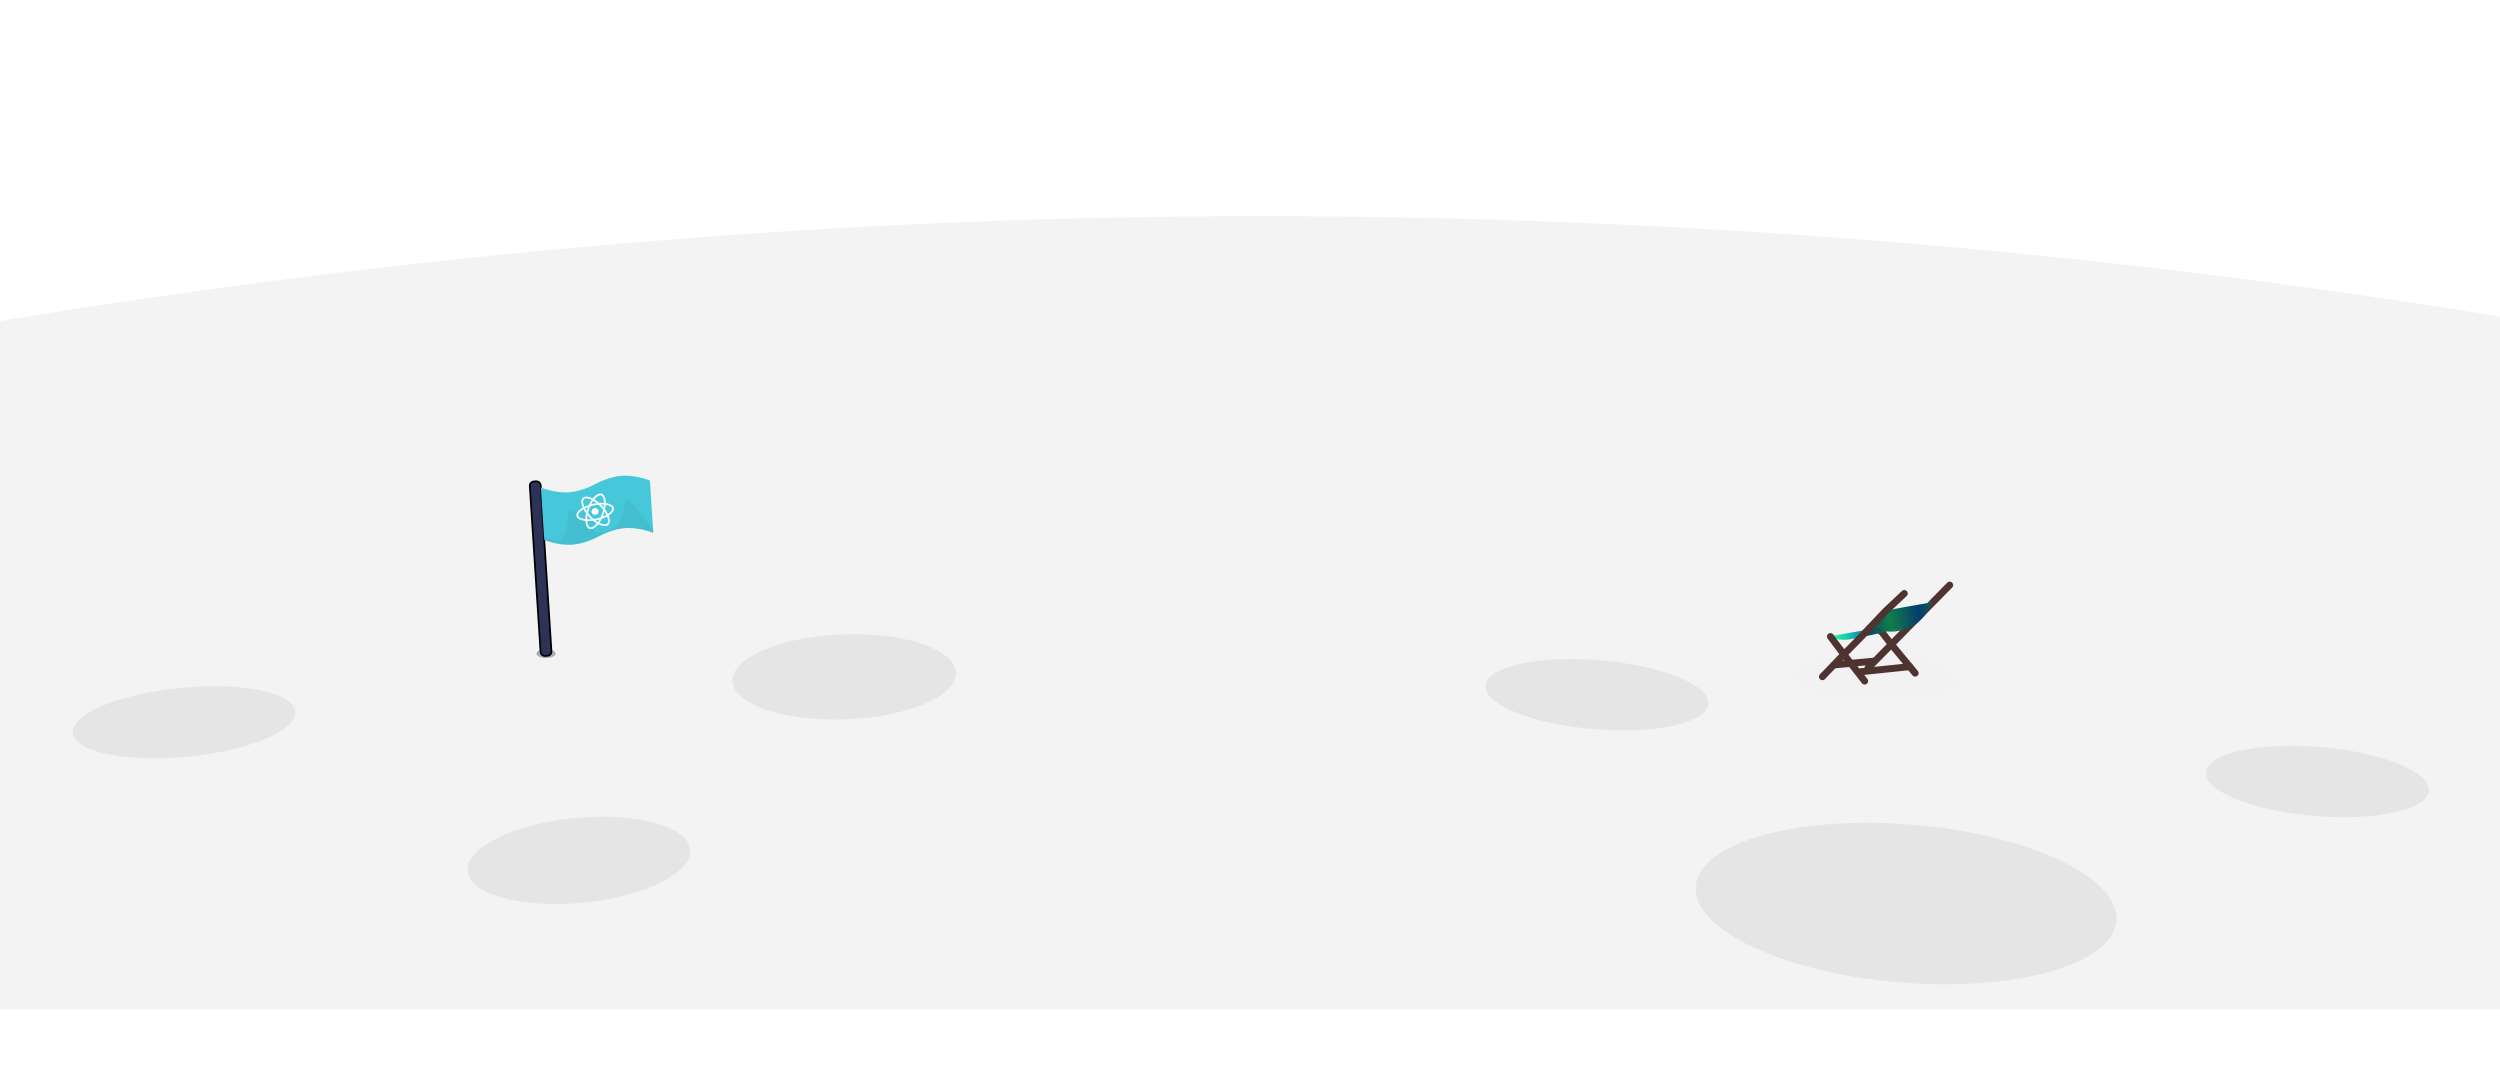 <svg width="1440" height="623" viewBox="0 0 1440 623" fill="none" xmlns="http://www.w3.org/2000/svg">
    <g filter="url(#filter0_dd_374_692)">
        <path d="M725 312.5C479.795 312.5 234.278 334.312 0 372.894V585H1440V370.33C1207.3 332.283 968.461 312.5 725 312.5Z" fill="#F3F3F3"/>
    </g>
    <path d="M725 309C479.795 309 234.278 330.812 0 369.394V581.5H1440V366.83C1207.3 328.783 968.461 309 725 309Z" fill="#F3F3F3"/>
    <g filter="url(#filter1_di_374_692)">
        <ellipse cx="106.012" cy="408.023" rx="64.394" ry="19.922" transform="rotate(-5.519 106.012 408.023)" fill="#E5E5E5"/>
    </g>
    <g filter="url(#filter2_di_374_692)">
        <ellipse cx="919.817" cy="392.162" rx="64.394" ry="19.922" transform="rotate(4.729 919.817 392.162)" fill="#E5E5E5"/>
    </g>
    <g filter="url(#filter3_di_374_692)">
        <ellipse cx="1334.82" cy="442.162" rx="64.394" ry="19.922" transform="rotate(4.729 1334.82 442.162)" fill="#E5E5E5"/>
    </g>
    <g filter="url(#filter4_di_374_692)">
        <ellipse cx="1097.89" cy="512.441" rx="121.549" ry="45.577" transform="rotate(4.729 1097.89 512.441)" fill="#E5E5E5"/>
    </g>
    <g filter="url(#filter5_di_374_692)">
        <ellipse cx="333.451" cy="487.57" rx="64.394" ry="24.49" transform="rotate(-5.519 333.451 487.57)" fill="#E5E5E5"/>
    </g>
    <g filter="url(#filter6_di_374_692)">
        <ellipse cx="486.264" cy="381.88" rx="64.394" ry="24.49" transform="rotate(-2.142 486.264 381.88)" fill="#E5E5E5"/>
    </g>
    <ellipse cx="314.5" cy="376.5" rx="5.5" ry="2.5" fill="black" fill-opacity="0.3"/>
    <g filter="url(#filter7_ii_374_692)">
        <path d="M305.163 279.994L311.355 375.482C311.445 376.87 312.643 377.922 314.031 377.832L315.287 377.75C316.675 377.66 317.727 376.462 317.637 375.075L311.445 279.587C311.355 278.199 310.157 277.147 308.769 277.237L307.513 277.318C306.125 277.408 305.073 278.606 305.163 279.994Z" fill="#2D3356"/>
        <path d="M305.163 279.994L311.355 375.482C311.445 376.87 312.643 377.922 314.031 377.832L315.287 377.75C316.675 377.66 317.727 376.462 317.637 375.075L311.445 279.587C311.355 278.199 310.157 277.147 308.769 277.237L307.513 277.318C306.125 277.408 305.073 278.606 305.163 279.994Z" stroke="black"/>
    </g>
    <path d="M327.476 283.594C321.194 284.001 314.225 281.93 311.526 280.843L312.504 295.92L313.482 310.997C316.181 312.084 323.149 314.155 329.431 313.748C335.714 313.341 342.356 310.386 344.892 308.96C347.428 307.534 354.071 304.58 360.353 304.173C366.635 303.765 373.604 305.837 376.303 306.923L374.347 276.769C371.648 275.683 364.68 273.611 358.398 274.018C352.116 274.426 345.473 277.38 342.937 278.806C340.401 280.232 333.758 283.186 327.476 283.594Z" fill="#46C8DA"/>
    <path d="M313.2 308.96C319 311.46 326.5 317 327.5 295C329.031 288.894 342.074 308.35 344.61 306.923C349.5 306 358 306.923 360.071 289C361.468 282.862 373.322 303.086 376.021 304.173L376.021 306.923C373.322 305.837 366.353 303.765 360.071 304.173C353.789 304.58 347.146 307.534 344.61 308.96C342.074 310.386 335.432 313.341 329.149 313.748C322.867 314.155 315.899 312.084 313.2 310.997L313.2 308.96Z" fill="black" fill-opacity="0.05"/>
    <path fill-rule="evenodd" clip-rule="evenodd" d="M341.893 296.39C341.37 296.171 340.941 295.72 340.795 295.036C340.648 294.351 340.855 293.764 341.242 293.351C341.588 292.982 342.027 292.8 342.346 292.731C342.666 292.663 343.141 292.649 343.607 292.844C344.131 293.063 344.559 293.514 344.706 294.198C344.852 294.883 344.646 295.47 344.258 295.884C343.913 296.252 343.473 296.435 343.154 296.503C342.835 296.571 342.359 296.585 341.893 296.39Z" fill="white"/>
    <path fill-rule="evenodd" clip-rule="evenodd" d="M349.48 290.871C347.519 290.469 344.864 290.503 342.001 291.116C339.137 291.729 336.701 292.785 335.077 293.954C333.373 295.182 332.879 296.277 333.03 296.982C333.181 297.687 334.08 298.484 336.137 298.905C338.098 299.307 340.752 299.273 343.616 298.66C346.479 298.047 348.915 296.992 350.539 295.822C352.244 294.595 352.738 293.5 352.587 292.795C352.436 292.09 351.537 291.293 349.48 290.871ZM353.565 292.586C353.007 289.982 347.739 288.902 341.799 290.173C335.858 291.445 331.495 294.587 332.052 297.191C332.609 299.795 337.877 300.875 343.818 299.603C349.758 298.331 354.122 295.189 353.565 292.586Z" fill="white"/>
    <path fill-rule="evenodd" clip-rule="evenodd" d="M342.877 286.98C341.511 288.427 340.18 290.668 339.261 293.366C338.341 296.064 338.037 298.619 338.251 300.55C338.475 302.576 339.202 303.523 339.911 303.74C340.619 303.957 341.794 303.592 343.227 302.073C344.592 300.626 345.923 298.385 346.843 295.687C347.763 292.989 348.067 290.434 347.853 288.504C347.628 286.478 346.901 285.53 346.193 285.314C345.484 285.097 344.309 285.462 342.877 286.98ZM346.507 284.392C343.889 283.591 340.221 287.479 338.313 293.076C336.405 298.673 336.979 303.86 339.597 304.661C342.214 305.462 345.882 301.575 347.791 295.978C349.699 290.38 349.124 285.194 346.507 284.392Z" fill="white"/>
    <path fill-rule="evenodd" clip-rule="evenodd" d="M336.205 290.997C336.801 292.846 338.124 295.053 340.068 297.138C342.012 299.223 344.143 300.722 345.982 301.484C347.911 302.282 349.132 302.134 349.689 301.646C350.247 301.158 350.522 299.996 349.898 298.056C349.303 296.207 347.979 294 346.035 291.915C344.091 289.831 341.96 288.331 340.122 287.57C338.193 286.771 336.972 286.919 336.414 287.407C335.857 287.895 335.581 289.057 336.205 290.997ZM335.75 286.695C333.691 288.498 335.29 293.465 339.322 297.791C343.355 302.116 348.293 304.161 350.353 302.358C352.413 300.556 350.814 295.588 346.781 291.263C342.749 286.937 337.81 284.892 335.75 286.695Z" fill="white"/>
    <g opacity="0.5" filter="url(#filter8_d_374_692)">
        <path d="M1127 389.881C1127 395.404 1104.51 397.381 1078 397.381C1051.49 397.381 1032 390.904 1032 385.381C1032 379.858 1055.49 372.381 1082 372.381C1108.51 372.381 1127 384.358 1127 389.881Z" fill="#111111" fill-opacity="0.01"/>
    </g>
    <g filter="url(#filter9_ii_374_692)">
        <path d="M1075.9 384.922L1080 380.757M1123.03 337.012L1113.2 347.01L1099.17 361.267L1080 380.757M1103.12 387.734L1089.43 371.174L1084.27 364.509L1081.58 361.884M1080 380.757L1056.5 383" stroke="#4E3331" stroke-width="4" stroke-linecap="round" stroke-linejoin="round"/>
    </g>
    <path d="M1071.22 366.827L1070.88 367.192L1083.55 364.434L1080.86 361.809L1078.87 362.154C1076.53 364.292 1073.9 365.81 1071.22 366.827Z" fill="url(#paint0_linear_374_692)"/>
    <path d="M1053.59 366.553C1056.19 368.302 1061.57 369.163 1067.3 367.97L1067.75 367.871C1068.91 367.61 1070.07 367.265 1071.22 366.827L1075.02 362.824L1053.59 366.553Z" fill="url(#paint1_linear_374_692)"/>
    <path d="M1071.22 366.827C1073.9 365.81 1076.53 364.292 1078.87 362.154L1075.02 362.824L1071.22 366.827Z" fill="url(#paint2_linear_374_692)"/>
    <path d="M1112.47 346.935L1085.57 351.718C1084.02 356.202 1081.65 359.615 1078.87 362.154L1080.86 361.809C1082.26 362.75 1084.44 363.432 1087.04 363.674L1098.45 361.192L1112.47 346.935Z" fill="url(#paint3_linear_374_692)"/>
    <path d="M1087.04 363.674C1084.44 363.432 1082.26 362.75 1080.86 361.809L1083.55 364.434L1087.04 363.674Z" fill="url(#paint4_linear_374_692)"/>
    <path d="M1098.45 361.192L1087.04 363.674C1090.07 363.954 1093.65 363.64 1097.21 362.445L1098.45 361.192Z" fill="url(#paint5_linear_374_692)"/>
    <path d="M1101.53 360.521C1106.07 357.937 1110.16 353.626 1112.47 346.935L1098.45 361.192L1101.53 360.521Z" fill="url(#paint6_linear_374_692)"/>
    <path d="M1101.53 360.521L1098.45 361.192L1097.21 362.445C1098.67 361.957 1100.12 361.322 1101.53 360.521Z" fill="url(#paint7_linear_374_692)"/>
    <path d="M1085.65 351.769L1112.55 346.987C1110.24 353.678 1106.15 357.989 1101.61 360.572C1100.2 361.374 1098.75 362.009 1097.29 362.497C1093.73 363.692 1090.14 364.006 1087.12 363.725L1083.63 364.486L1070.95 367.244L1067.83 367.923C1067.68 367.957 1067.53 367.99 1067.38 368.021L1067.83 367.923C1068.98 367.662 1070.15 367.317 1071.3 366.879C1073.98 365.862 1076.61 364.344 1078.95 362.206C1081.73 359.667 1084.1 356.253 1085.65 351.769Z" fill="black" fill-opacity="0.5"/>
    <g filter="url(#filter10_ii_374_692)">
        <path d="M1049.73 389.779L1062.05 376.956M1096.86 341.869L1086.3 351.793L1071.95 366.902L1071.6 367.267L1062.05 376.956M1062.05 376.956L1054.32 366.628M1062.05 376.956L1070 387.121M1074.04 392.291L1070 387.121M1070 387.121L1100 384" stroke="#4E3331" stroke-width="4" stroke-linecap="round" stroke-linejoin="round"/>
    </g>
    <defs>
        <filter id="filter0_dd_374_692" x="-156" y="0.5" width="1752" height="600.5" filterUnits="userSpaceOnUse" color-interpolation-filters="sRGB">
            <feFlood flood-opacity="0" result="BackgroundImageFix"/>
            <feColorMatrix in="SourceAlpha" type="matrix" values="0 0 0 0 0 0 0 0 0 0 0 0 0 0 0 0 0 0 127 0" result="hardAlpha"/>
            <feOffset dy="-32"/>
            <feGaussianBlur stdDeviation="24"/>
            <feComposite in2="hardAlpha" operator="out"/>
            <feColorMatrix type="matrix" values="0 0 0 0 1 0 0 0 0 1 0 0 0 0 1 0 0 0 0.5 0"/>
            <feBlend mode="normal" in2="BackgroundImageFix" result="effect1_dropShadow_374_692"/>
            <feColorMatrix in="SourceAlpha" type="matrix" values="0 0 0 0 0 0 0 0 0 0 0 0 0 0 0 0 0 0 127 0" result="hardAlpha"/>
            <feOffset dy="-156"/>
            <feGaussianBlur stdDeviation="78"/>
            <feComposite in2="hardAlpha" operator="out"/>
            <feColorMatrix type="matrix" values="0 0 0 0 0.234 0 0 0 0 0.444 0 0 0 0 0.758 0 0 0 0.4 0"/>
            <feBlend mode="normal" in2="effect1_dropShadow_374_692" result="effect2_dropShadow_374_692"/>
            <feBlend mode="normal" in="SourceGraphic" in2="effect2_dropShadow_374_692" result="shape"/>
        </filter>
        <filter id="filter1_di_374_692" x="-22.113" y="323.243" width="256.249" height="169.56" filterUnits="userSpaceOnUse" color-interpolation-filters="sRGB">
            <feFlood flood-opacity="0" result="BackgroundImageFix"/>
            <feColorMatrix in="SourceAlpha" type="matrix" values="0 0 0 0 0 0 0 0 0 0 0 0 0 0 0 0 0 0 127 0" result="hardAlpha"/>
            <feOffset/>
            <feGaussianBlur stdDeviation="32"/>
            <feComposite in2="hardAlpha" operator="out"/>
            <feColorMatrix type="matrix" values="0 0 0 0 0.237 0 0 0 0 0.237 0 0 0 0 0.237 0 0 0 0.05 0"/>
            <feBlend mode="normal" in2="BackgroundImageFix" result="effect1_dropShadow_374_692"/>
            <feBlend mode="normal" in="SourceGraphic" in2="effect1_dropShadow_374_692" result="shape"/>
            <feColorMatrix in="SourceAlpha" type="matrix" values="0 0 0 0 0 0 0 0 0 0 0 0 0 0 0 0 0 0 127 0" result="hardAlpha"/>
            <feOffset dy="8"/>
            <feComposite in2="hardAlpha" operator="arithmetic" k2="-1" k3="1"/>
            <feColorMatrix type="matrix" values="0 0 0 0 0 0 0 0 0 0 0 0 0 0 0 0 0 0 0.05 0"/>
            <feBlend mode="normal" in2="shape" result="effect2_innerShadow_374_692"/>
        </filter>
        <filter id="filter2_di_374_692" x="791.621" y="307.606" width="256.392" height="169.113" filterUnits="userSpaceOnUse" color-interpolation-filters="sRGB">
            <feFlood flood-opacity="0" result="BackgroundImageFix"/>
            <feColorMatrix in="SourceAlpha" type="matrix" values="0 0 0 0 0 0 0 0 0 0 0 0 0 0 0 0 0 0 127 0" result="hardAlpha"/>
            <feOffset/>
            <feGaussianBlur stdDeviation="32"/>
            <feComposite in2="hardAlpha" operator="out"/>
            <feColorMatrix type="matrix" values="0 0 0 0 0.237 0 0 0 0 0.237 0 0 0 0 0.237 0 0 0 0.05 0"/>
            <feBlend mode="normal" in2="BackgroundImageFix" result="effect1_dropShadow_374_692"/>
            <feBlend mode="normal" in="SourceGraphic" in2="effect1_dropShadow_374_692" result="shape"/>
            <feColorMatrix in="SourceAlpha" type="matrix" values="0 0 0 0 0 0 0 0 0 0 0 0 0 0 0 0 0 0 127 0" result="hardAlpha"/>
            <feOffset dy="8"/>
            <feComposite in2="hardAlpha" operator="arithmetic" k2="-1" k3="1"/>
            <feColorMatrix type="matrix" values="0 0 0 0 0 0 0 0 0 0 0 0 0 0 0 0 0 0 0.05 0"/>
            <feBlend mode="normal" in2="shape" result="effect2_innerShadow_374_692"/>
        </filter>
        <filter id="filter3_di_374_692" x="1206.62" y="357.606" width="256.392" height="169.113" filterUnits="userSpaceOnUse" color-interpolation-filters="sRGB">
            <feFlood flood-opacity="0" result="BackgroundImageFix"/>
            <feColorMatrix in="SourceAlpha" type="matrix" values="0 0 0 0 0 0 0 0 0 0 0 0 0 0 0 0 0 0 127 0" result="hardAlpha"/>
            <feOffset/>
            <feGaussianBlur stdDeviation="32"/>
            <feComposite in2="hardAlpha" operator="out"/>
            <feColorMatrix type="matrix" values="0 0 0 0 0.237 0 0 0 0 0.237 0 0 0 0 0.237 0 0 0 0.05 0"/>
            <feBlend mode="normal" in2="BackgroundImageFix" result="effect1_dropShadow_374_692"/>
            <feBlend mode="normal" in="SourceGraphic" in2="effect1_dropShadow_374_692" result="shape"/>
            <feColorMatrix in="SourceAlpha" type="matrix" values="0 0 0 0 0 0 0 0 0 0 0 0 0 0 0 0 0 0 127 0" result="hardAlpha"/>
            <feOffset dy="8"/>
            <feComposite in2="hardAlpha" operator="arithmetic" k2="-1" k3="1"/>
            <feColorMatrix type="matrix" values="0 0 0 0 0 0 0 0 0 0 0 0 0 0 0 0 0 0 0.05 0"/>
            <feBlend mode="normal" in2="shape" result="effect2_innerShadow_374_692"/>
        </filter>
        <filter id="filter4_di_374_692" x="912.698" y="401.918" width="370.39" height="221.047" filterUnits="userSpaceOnUse" color-interpolation-filters="sRGB">
            <feFlood flood-opacity="0" result="BackgroundImageFix"/>
            <feColorMatrix in="SourceAlpha" type="matrix" values="0 0 0 0 0 0 0 0 0 0 0 0 0 0 0 0 0 0 127 0" result="hardAlpha"/>
            <feOffset/>
            <feGaussianBlur stdDeviation="32"/>
            <feComposite in2="hardAlpha" operator="out"/>
            <feColorMatrix type="matrix" values="0 0 0 0 0.237 0 0 0 0 0.237 0 0 0 0 0.237 0 0 0 0.05 0"/>
            <feBlend mode="normal" in2="BackgroundImageFix" result="effect1_dropShadow_374_692"/>
            <feBlend mode="normal" in="SourceGraphic" in2="effect1_dropShadow_374_692" result="shape"/>
            <feColorMatrix in="SourceAlpha" type="matrix" values="0 0 0 0 0 0 0 0 0 0 0 0 0 0 0 0 0 0 127 0" result="hardAlpha"/>
            <feOffset dy="8"/>
            <feComposite in2="hardAlpha" operator="arithmetic" k2="-1" k3="1"/>
            <feColorMatrix type="matrix" values="0 0 0 0 0 0 0 0 0 0 0 0 0 0 0 0 0 0 0.05 0"/>
            <feBlend mode="normal" in2="shape" result="effect2_innerShadow_374_692"/>
        </filter>
        <filter id="filter5_di_374_692" x="205.312" y="398.413" width="256.279" height="178.315" filterUnits="userSpaceOnUse" color-interpolation-filters="sRGB">
            <feFlood flood-opacity="0" result="BackgroundImageFix"/>
            <feColorMatrix in="SourceAlpha" type="matrix" values="0 0 0 0 0 0 0 0 0 0 0 0 0 0 0 0 0 0 127 0" result="hardAlpha"/>
            <feOffset/>
            <feGaussianBlur stdDeviation="32"/>
            <feComposite in2="hardAlpha" operator="out"/>
            <feColorMatrix type="matrix" values="0 0 0 0 0.237 0 0 0 0 0.237 0 0 0 0 0.237 0 0 0 0.05 0"/>
            <feBlend mode="normal" in2="BackgroundImageFix" result="effect1_dropShadow_374_692"/>
            <feBlend mode="normal" in="SourceGraphic" in2="effect1_dropShadow_374_692" result="shape"/>
            <feColorMatrix in="SourceAlpha" type="matrix" values="0 0 0 0 0 0 0 0 0 0 0 0 0 0 0 0 0 0 127 0" result="hardAlpha"/>
            <feOffset dy="8"/>
            <feComposite in2="hardAlpha" operator="arithmetic" k2="-1" k3="1"/>
            <feColorMatrix type="matrix" values="0 0 0 0 0 0 0 0 0 0 0 0 0 0 0 0 0 0 0.05 0"/>
            <feBlend mode="normal" in2="shape" result="effect2_innerShadow_374_692"/>
        </filter>
        <filter id="filter6_di_374_692" x="357.909" y="293.287" width="256.711" height="177.186" filterUnits="userSpaceOnUse" color-interpolation-filters="sRGB">
            <feFlood flood-opacity="0" result="BackgroundImageFix"/>
            <feColorMatrix in="SourceAlpha" type="matrix" values="0 0 0 0 0 0 0 0 0 0 0 0 0 0 0 0 0 0 127 0" result="hardAlpha"/>
            <feOffset/>
            <feGaussianBlur stdDeviation="32"/>
            <feComposite in2="hardAlpha" operator="out"/>
            <feColorMatrix type="matrix" values="0 0 0 0 0.237 0 0 0 0 0.237 0 0 0 0 0.237 0 0 0 0.05 0"/>
            <feBlend mode="normal" in2="BackgroundImageFix" result="effect1_dropShadow_374_692"/>
            <feBlend mode="normal" in="SourceGraphic" in2="effect1_dropShadow_374_692" result="shape"/>
            <feColorMatrix in="SourceAlpha" type="matrix" values="0 0 0 0 0 0 0 0 0 0 0 0 0 0 0 0 0 0 127 0" result="hardAlpha"/>
            <feOffset dy="8"/>
            <feComposite in2="hardAlpha" operator="arithmetic" k2="-1" k3="1"/>
            <feColorMatrix type="matrix" values="0 0 0 0 0 0 0 0 0 0 0 0 0 0 0 0 0 0 0.05 0"/>
            <feBlend mode="normal" in2="shape" result="effect2_innerShadow_374_692"/>
        </filter>
        <filter id="filter7_ii_374_692" x="305.157" y="277.231" width="12.485" height="100.606" filterUnits="userSpaceOnUse" color-interpolation-filters="sRGB">
            <feFlood flood-opacity="0" result="BackgroundImageFix"/>
            <feBlend mode="normal" in="SourceGraphic" in2="BackgroundImageFix" result="shape"/>
            <feColorMatrix in="SourceAlpha" type="matrix" values="0 0 0 0 0 0 0 0 0 0 0 0 0 0 0 0 0 0 127 0" result="hardAlpha"/>
            <feOffset dx="-4"/>
            <feComposite in2="hardAlpha" operator="arithmetic" k2="-1" k3="1"/>
            <feColorMatrix type="matrix" values="0 0 0 0 1 0 0 0 0 1 0 0 0 0 1 0 0 0 0.15 0"/>
            <feBlend mode="normal" in2="shape" result="effect1_innerShadow_374_692"/>
            <feColorMatrix in="SourceAlpha" type="matrix" values="0 0 0 0 0 0 0 0 0 0 0 0 0 0 0 0 0 0 127 0" result="hardAlpha"/>
            <feOffset dx="4"/>
            <feComposite in2="hardAlpha" operator="arithmetic" k2="-1" k3="1"/>
            <feColorMatrix type="matrix" values="0 0 0 0 0 0 0 0 0 0 0 0 0 0 0 0 0 0 0.15 0"/>
            <feBlend mode="normal" in2="effect1_innerShadow_374_692" result="effect2_innerShadow_374_692"/>
        </filter>
        <filter id="filter8_d_374_692" x="1032" y="372.381" width="95" height="29" filterUnits="userSpaceOnUse" color-interpolation-filters="sRGB">
            <feFlood flood-opacity="0" result="BackgroundImageFix"/>
            <feColorMatrix in="SourceAlpha" type="matrix" values="0 0 0 0 0 0 0 0 0 0 0 0 0 0 0 0 0 0 127 0" result="hardAlpha"/>
            <feOffset dy="4"/>
            <feColorMatrix type="matrix" values="0 0 0 0 0 0 0 0 0 0 0 0 0 0 0 0 0 0 0.1 0"/>
            <feBlend mode="normal" in2="BackgroundImageFix" result="effect1_dropShadow_374_692"/>
            <feBlend mode="normal" in="SourceGraphic" in2="effect1_dropShadow_374_692" result="shape"/>
        </filter>
        <filter id="filter9_ii_374_692" x="1054.5" y="335.012" width="70.535" height="54.722" filterUnits="userSpaceOnUse" color-interpolation-filters="sRGB">
            <feFlood flood-opacity="0" result="BackgroundImageFix"/>
            <feBlend mode="normal" in="SourceGraphic" in2="BackgroundImageFix" result="shape"/>
            <feColorMatrix in="SourceAlpha" type="matrix" values="0 0 0 0 0 0 0 0 0 0 0 0 0 0 0 0 0 0 127 0" result="hardAlpha"/>
            <feOffset dx="-1" dy="-2"/>
            <feComposite in2="hardAlpha" operator="arithmetic" k2="-1" k3="1"/>
            <feColorMatrix type="matrix" values="0 0 0 0 0 0 0 0 0 0 0 0 0 0 0 0 0 0 0.25 0"/>
            <feBlend mode="normal" in2="shape" result="effect1_innerShadow_374_692"/>
            <feColorMatrix in="SourceAlpha" type="matrix" values="0 0 0 0 0 0 0 0 0 0 0 0 0 0 0 0 0 0 127 0" result="hardAlpha"/>
            <feOffset dx="1" dy="2"/>
            <feComposite in2="hardAlpha" operator="arithmetic" k2="-1" k3="1"/>
            <feColorMatrix type="matrix" values="0 0 0 0 1 0 0 0 0 1 0 0 0 0 1 0 0 0 0.05 0"/>
            <feBlend mode="normal" in2="effect1_innerShadow_374_692" result="effect2_innerShadow_374_692"/>
        </filter>
        <filter id="filter10_ii_374_692" x="1047.73" y="339.869" width="54.274" height="54.422" filterUnits="userSpaceOnUse" color-interpolation-filters="sRGB">
            <feFlood flood-opacity="0" result="BackgroundImageFix"/>
            <feBlend mode="normal" in="SourceGraphic" in2="BackgroundImageFix" result="shape"/>
            <feColorMatrix in="SourceAlpha" type="matrix" values="0 0 0 0 0 0 0 0 0 0 0 0 0 0 0 0 0 0 127 0" result="hardAlpha"/>
            <feOffset dx="-1" dy="-2"/>
            <feComposite in2="hardAlpha" operator="arithmetic" k2="-1" k3="1"/>
            <feColorMatrix type="matrix" values="0 0 0 0 0 0 0 0 0 0 0 0 0 0 0 0 0 0 0.25 0"/>
            <feBlend mode="normal" in2="shape" result="effect1_innerShadow_374_692"/>
            <feColorMatrix in="SourceAlpha" type="matrix" values="0 0 0 0 0 0 0 0 0 0 0 0 0 0 0 0 0 0 127 0" result="hardAlpha"/>
            <feOffset dx="1" dy="2"/>
            <feComposite in2="hardAlpha" operator="arithmetic" k2="-1" k3="1"/>
            <feColorMatrix type="matrix" values="0 0 0 0 1 0 0 0 0 1 0 0 0 0 1 0 0 0 0.05 0"/>
            <feBlend mode="normal" in2="effect1_innerShadow_374_692" result="effect2_innerShadow_374_692"/>
        </filter>
        <linearGradient id="paint0_linear_374_692" x1="1056.4" y1="367.826" x2="1120.79" y2="355.202" gradientUnits="userSpaceOnUse">
            <stop stop-color="#1EFF93"/>
            <stop offset="0.271" stop-color="#127AC6"/>
            <stop offset="0.511" stop-color="#1EFF93"/>
            <stop offset="0.776" stop-color="#0978E0"/>
            <stop offset="1" stop-color="#1EFF93"/>
        </linearGradient>
        <linearGradient id="paint1_linear_374_692" x1="1056.4" y1="367.826" x2="1120.79" y2="355.202" gradientUnits="userSpaceOnUse">
            <stop stop-color="#1EFF93"/>
            <stop offset="0.271" stop-color="#127AC6"/>
            <stop offset="0.511" stop-color="#1EFF93"/>
            <stop offset="0.776" stop-color="#0978E0"/>
            <stop offset="1" stop-color="#1EFF93"/>
        </linearGradient>
        <linearGradient id="paint2_linear_374_692" x1="1056.4" y1="367.826" x2="1120.79" y2="355.202" gradientUnits="userSpaceOnUse">
            <stop stop-color="#1EFF93"/>
            <stop offset="0.271" stop-color="#127AC6"/>
            <stop offset="0.511" stop-color="#1EFF93"/>
            <stop offset="0.776" stop-color="#0978E0"/>
            <stop offset="1" stop-color="#1EFF93"/>
        </linearGradient>
        <linearGradient id="paint3_linear_374_692" x1="1056.4" y1="367.826" x2="1120.79" y2="355.202" gradientUnits="userSpaceOnUse">
            <stop stop-color="#1EFF93"/>
            <stop offset="0.271" stop-color="#127AC6"/>
            <stop offset="0.511" stop-color="#1EFF93"/>
            <stop offset="0.776" stop-color="#0978E0"/>
            <stop offset="1" stop-color="#1EFF93"/>
        </linearGradient>
        <linearGradient id="paint4_linear_374_692" x1="1056.4" y1="367.826" x2="1120.79" y2="355.202" gradientUnits="userSpaceOnUse">
            <stop stop-color="#1EFF93"/>
            <stop offset="0.271" stop-color="#127AC6"/>
            <stop offset="0.511" stop-color="#1EFF93"/>
            <stop offset="0.776" stop-color="#0978E0"/>
            <stop offset="1" stop-color="#1EFF93"/>
        </linearGradient>
        <linearGradient id="paint5_linear_374_692" x1="1056.4" y1="367.826" x2="1120.79" y2="355.202" gradientUnits="userSpaceOnUse">
            <stop stop-color="#1EFF93"/>
            <stop offset="0.271" stop-color="#127AC6"/>
            <stop offset="0.511" stop-color="#1EFF93"/>
            <stop offset="0.776" stop-color="#0978E0"/>
            <stop offset="1" stop-color="#1EFF93"/>
        </linearGradient>
        <linearGradient id="paint6_linear_374_692" x1="1056.4" y1="367.826" x2="1120.79" y2="355.202" gradientUnits="userSpaceOnUse">
            <stop stop-color="#1EFF93"/>
            <stop offset="0.271" stop-color="#127AC6"/>
            <stop offset="0.511" stop-color="#1EFF93"/>
            <stop offset="0.776" stop-color="#0978E0"/>
            <stop offset="1" stop-color="#1EFF93"/>
        </linearGradient>
        <linearGradient id="paint7_linear_374_692" x1="1056.4" y1="367.826" x2="1120.79" y2="355.202" gradientUnits="userSpaceOnUse">
            <stop stop-color="#1EFF93"/>
            <stop offset="0.271" stop-color="#127AC6"/>
            <stop offset="0.511" stop-color="#1EFF93"/>
            <stop offset="0.776" stop-color="#0978E0"/>
            <stop offset="1" stop-color="#1EFF93"/>
        </linearGradient>
    </defs>
</svg>
